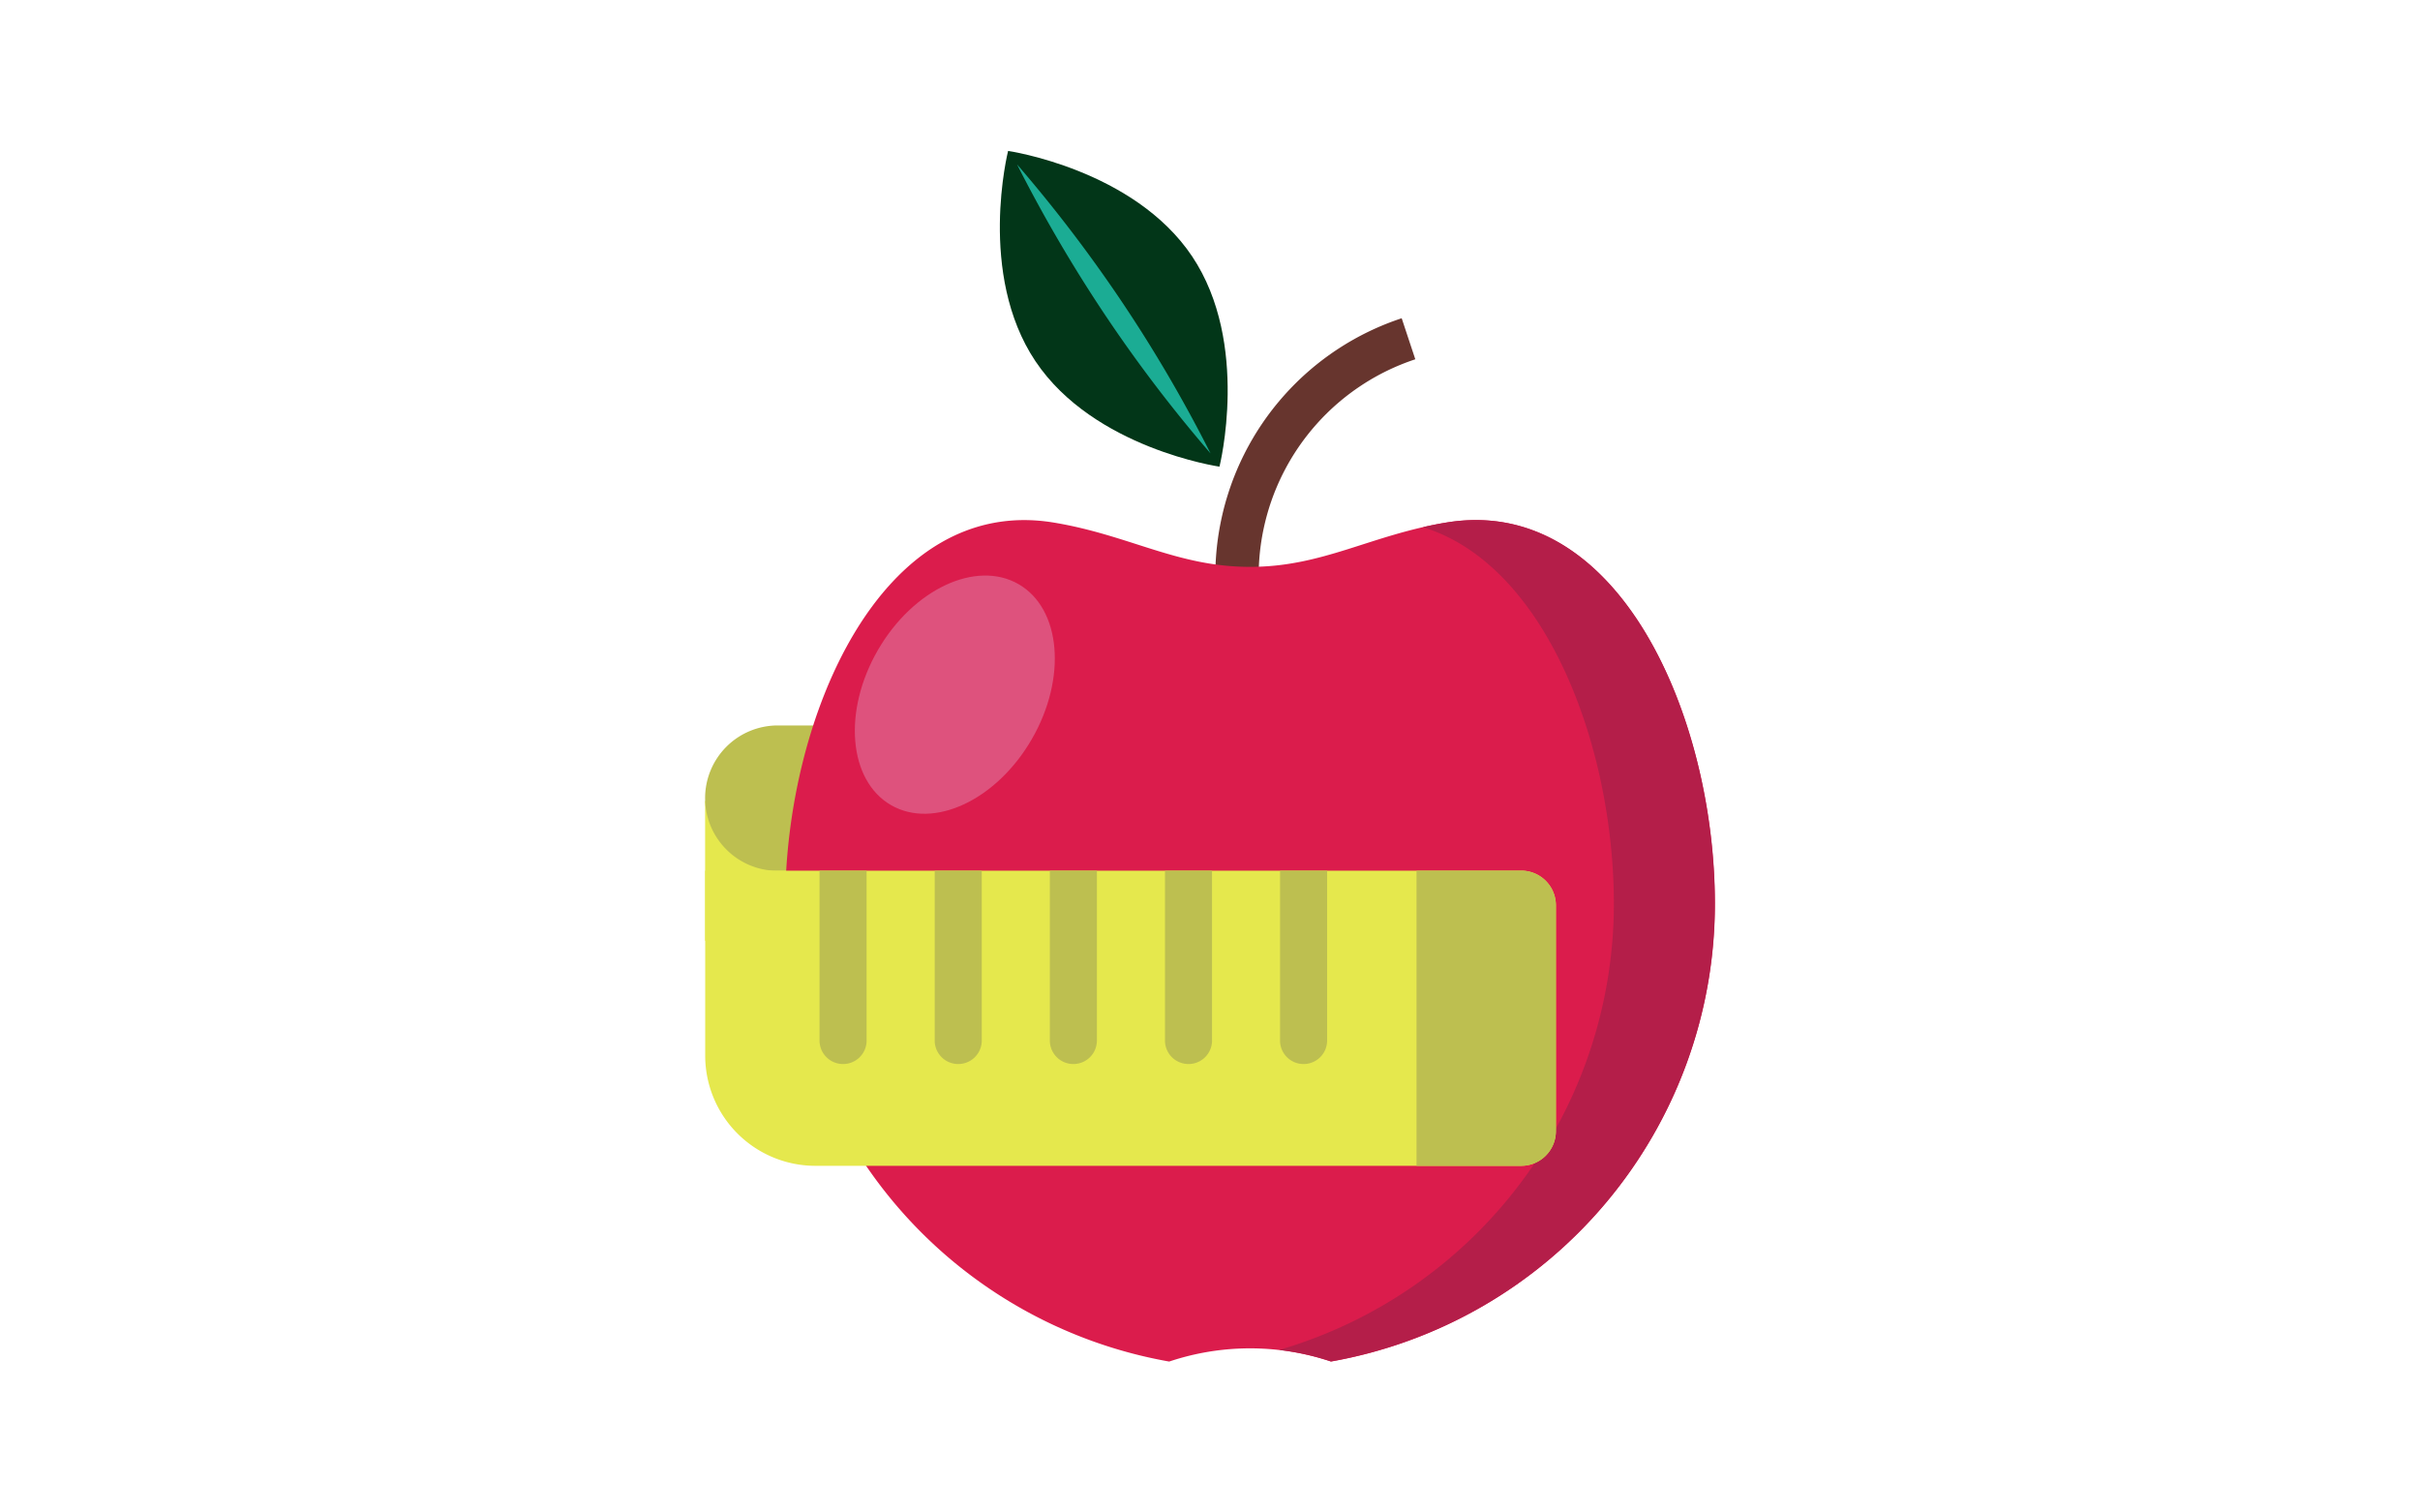 <svg xmlns="http://www.w3.org/2000/svg" width="128" height="80" viewBox="0 0 128 80"><defs><style>.a{fill:#fff;opacity:0;}.b{fill:#67352e;}.c{fill:#e5e84d;}.d{fill:#bdbf50;}.e{fill:#db1c4c;}.f{fill:#b41e49;}.g{fill:#de527d;}.h{fill:#023618;}.i{fill:#1bac94;}</style></defs><g transform="translate(-16 -16)"><path class="a" d="M0,0H128V80H0Z" transform="translate(16 16)"/><g transform="translate(39.085 18.883)"><g transform="translate(14.21 5.1)"><g transform="translate(26.982 8.85)"><path class="b" d="M65.89,39.954A14.358,14.358,0,0,1,75.02,21.81l.72,2.171a12.076,12.076,0,0,0-7.674,15.258Z" transform="translate(-65.158 -21.81)"/></g><rect class="c" width="6.408" height="7.393" transform="translate(0 34.382)"/><path class="d" d="M56.689,62.48H18.055a3.845,3.845,0,0,0-3.845,3.845h0a3.845,3.845,0,0,0,3.845,3.845H56.689a2.52,2.52,0,0,0,2.521-2.521V65A2.52,2.52,0,0,0,56.689,62.48Z" transform="translate(-14.21 -32.092)"/><path class="e" d="M42.525,86.477a13.446,13.446,0,0,1,8.558,0,24.588,24.588,0,0,0,20.3-24.213c0-9.872-5.079-21.682-14.214-20.162-4.014.667-6.509,2.341-10.37,2.341s-6.36-1.674-10.37-2.341c-9.141-1.52-14.214,10.29-14.214,20.162A24.588,24.588,0,0,0,42.525,86.477Z" transform="translate(-17.978 -22.443)"/><g transform="translate(30.373 19.526)"><path class="f" d="M80.383,42.1c-.429.069-.837.154-1.229.244,6.535,2,10.1,11.641,10.1,19.918a24.593,24.593,0,0,1-17.7,23.6,13.415,13.415,0,0,1,2.733.609A24.588,24.588,0,0,0,94.6,62.264C94.6,52.392,89.519,40.582,80.383,42.1Z" transform="translate(-71.56 -41.969)"/></g><path class="c" d="M59.215,78.818V90.755a1.835,1.835,0,0,1-1.838,1.838H20.051a5.831,5.831,0,0,1-5.831-5.831V76.98H57.382A1.834,1.834,0,0,1,59.215,78.818Z" transform="translate(-14.215 -38.912)"/><path class="d" d="M92.632,78.818V90.755a1.835,1.835,0,0,1-1.838,1.838H85.26V76.98h5.534A1.835,1.835,0,0,1,92.632,78.818Z" transform="translate(-47.632 -38.912)"/><path class="d" d="M28.129,76.98V86a1.245,1.245,0,0,1-2.489,0V76.98Z" transform="translate(-19.587 -38.912)"/><path class="d" d="M74.119,76.98V86a1.245,1.245,0,0,1-2.489,0V76.98Z" transform="translate(-41.22 -38.912)"/><path class="d" d="M62.629,76.98V86a1.245,1.245,0,0,1-2.489,0V76.98Z" transform="translate(-35.816 -38.912)"/><path class="d" d="M51.129,76.98V86a1.245,1.245,0,0,1-2.489,0V76.98Z" transform="translate(-30.406 -38.912)"/><path class="d" d="M39.629,76.98V86a1.245,1.245,0,0,1-2.489,0V76.98Z" transform="translate(-24.996 -38.912)"/><ellipse class="g" cx="6.747" cy="4.703" rx="6.747" ry="4.703" transform="matrix(0.5, -0.866, 0.866, 0.5, 5.762, 32.251)"/><g transform="translate(15.59)"><path class="h" d="M53.817,10.677C56.9,15.289,55.263,21.8,55.263,21.8s-6.646-.964-9.734-5.577S44.083,5.1,44.083,5.1,50.729,6.064,53.817,10.677Z" transform="translate(-43.647 -5.1)"/><path class="i" d="M50.947,13.77a75.208,75.208,0,0,1,4.65,7.96,75.42,75.42,0,0,1-5.582-7.33A77.016,77.016,0,0,1,45.36,6.44,75.926,75.926,0,0,1,50.947,13.77Z" transform="translate(-44.453 -5.73)"/></g></g></g></g></svg>